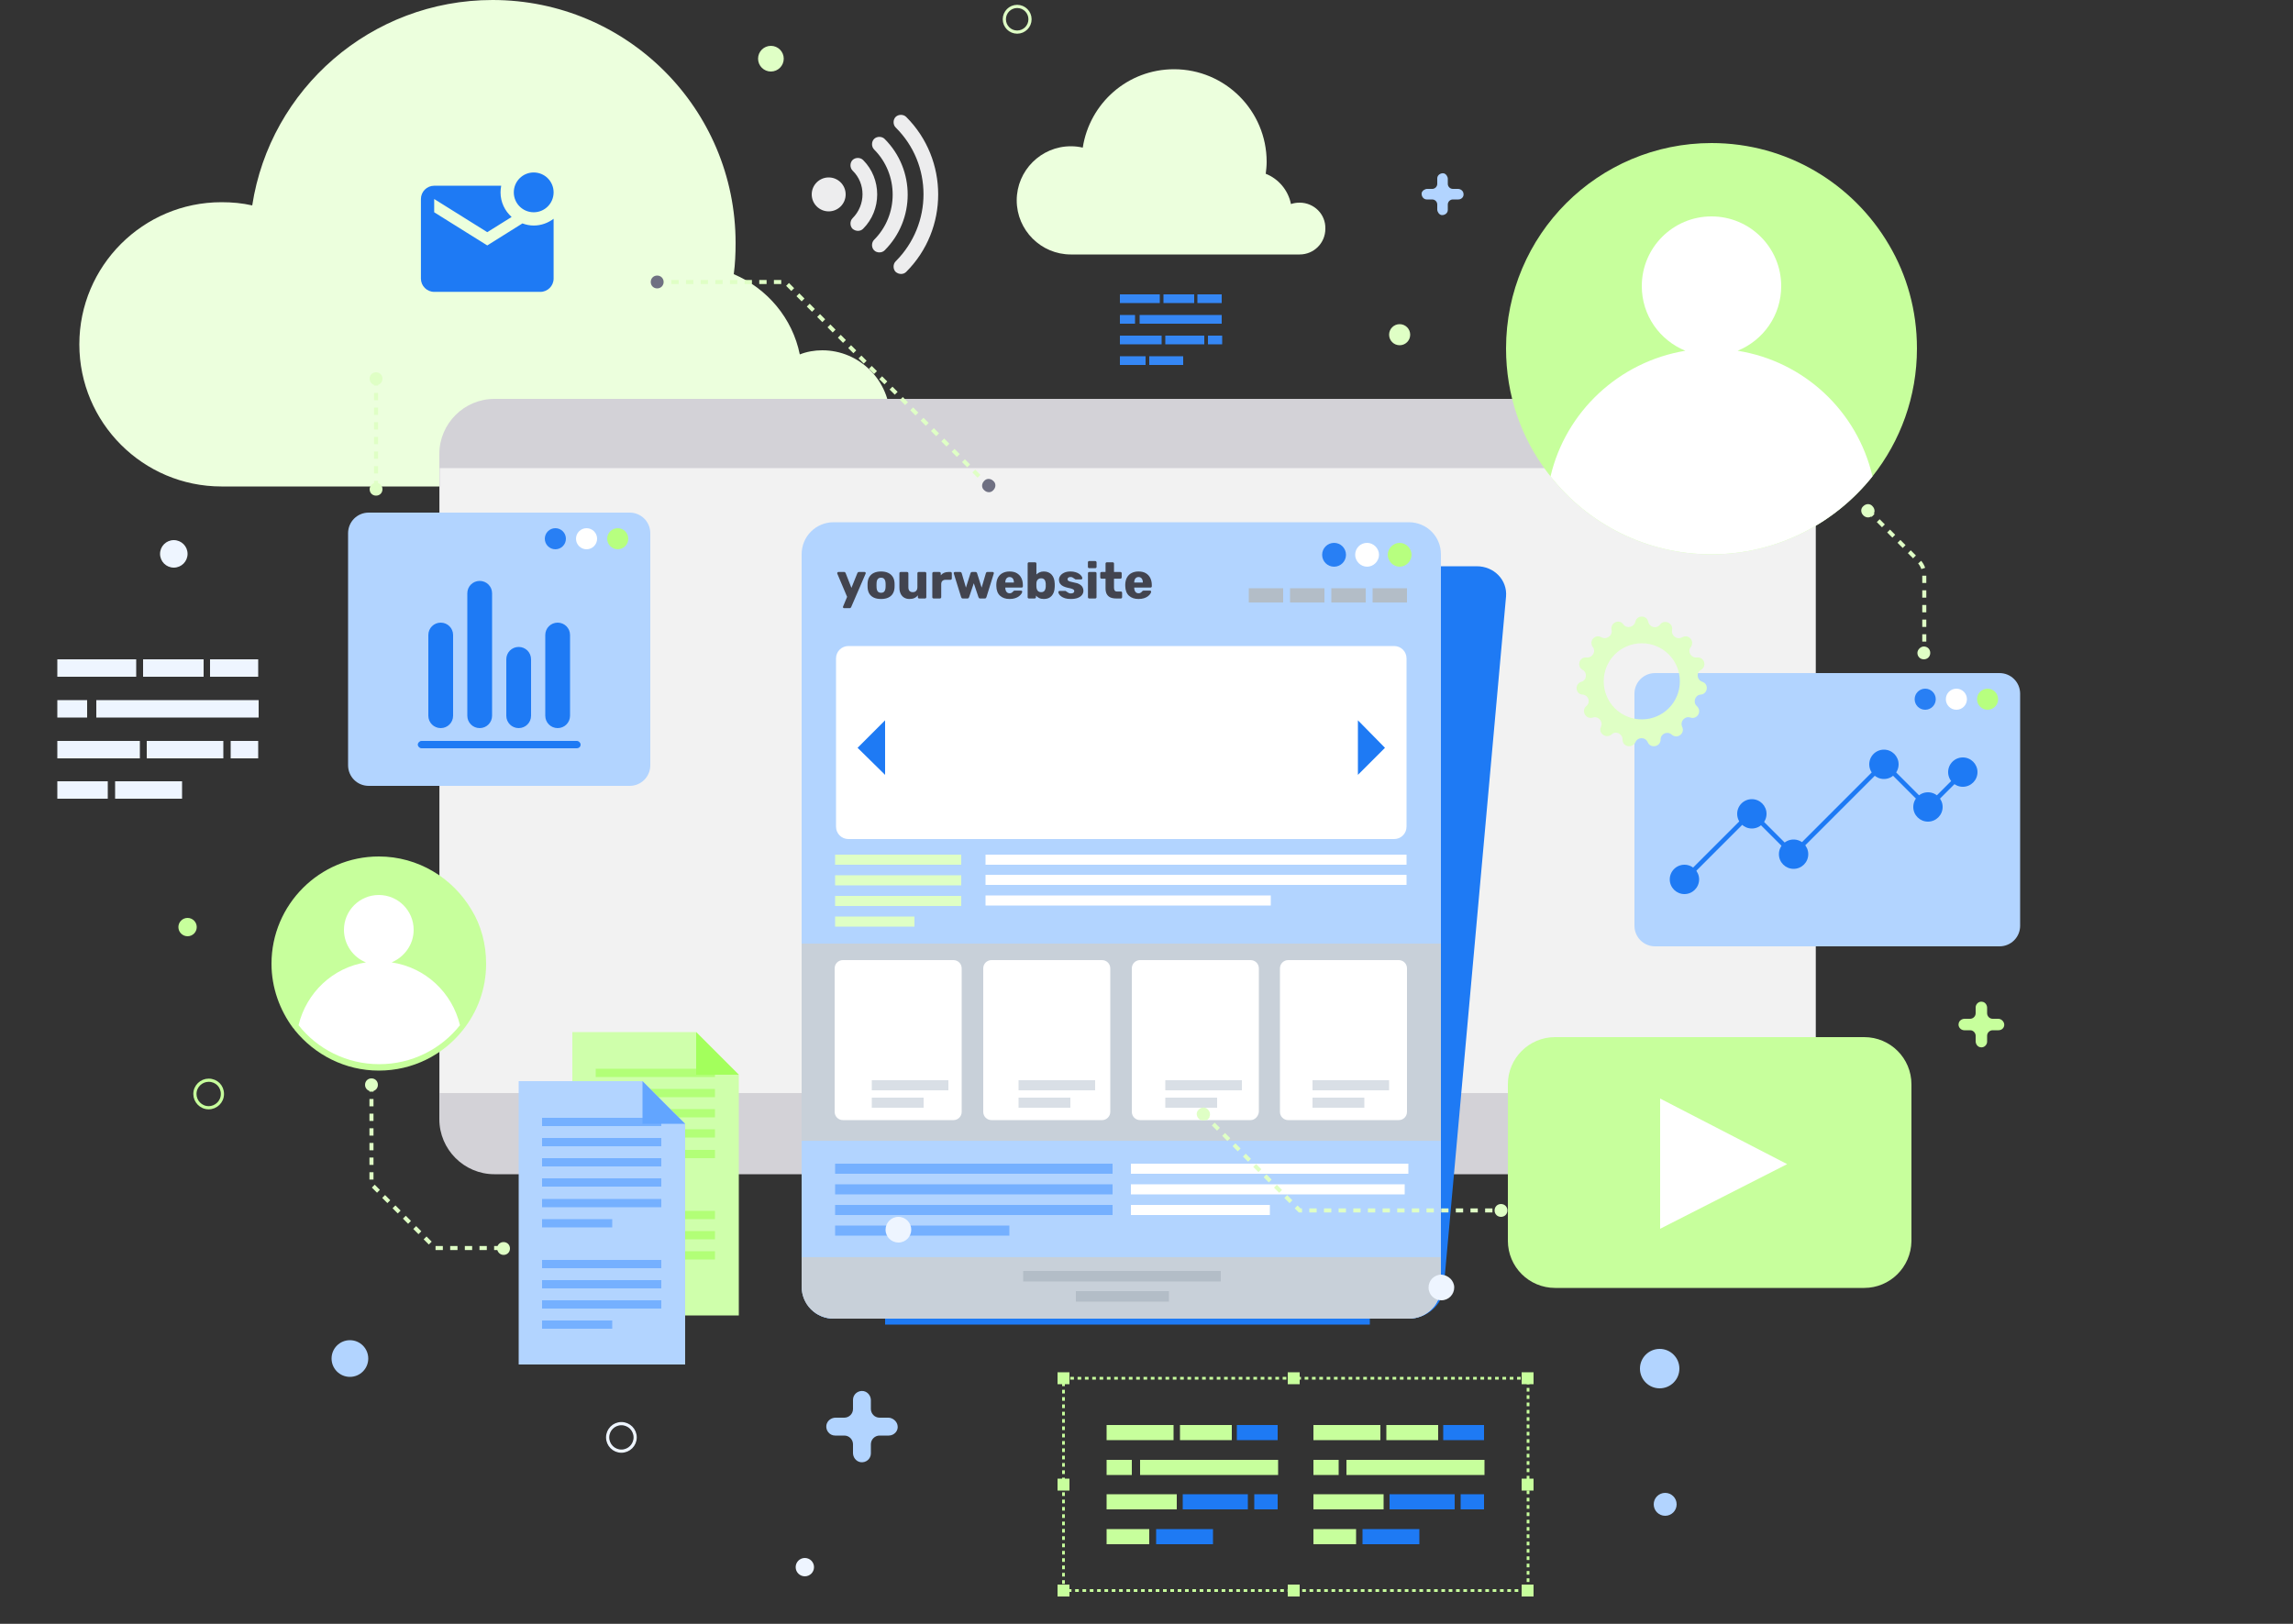 <svg width="720" height="510" viewBox="0 0 720 510" fill="none" xmlns="http://www.w3.org/2000/svg">
<rect x="0" y="0" width="720" height="510" fill="#333333" stroke="none"/>
<g clip-path="url(#clip0_39_29)">
<path d="M258.192 110.016C255.744 110.016 253.296 110.448 251.136 111.312C248.832 99.936 240.912 90.576 230.4 86.112C230.832 82.945 230.976 79.632 230.976 76.32C230.976 34.129 196.848 0 154.656 0C116.496 0 84.816 27.936 79.2 64.513C76.032 63.792 72.864 63.505 69.552 63.505C44.928 63.505 24.912 83.52 24.912 108.145C24.912 132.769 44.928 152.785 69.552 152.785H258.192C270 152.785 279.504 143.281 279.504 131.473C279.504 119.521 269.856 110.016 258.192 110.016Z" fill="#ECFFDD"/>
<path d="M385.92 363.457V410.113H322.272V363.457H344.736V385.921C344.736 391.105 348.912 395.281 354.096 395.281C359.28 395.281 363.456 391.105 363.456 385.921V363.457H385.92Z" fill="#42444F"/>
<path d="M322.272 363.457H344.736V372.961L322.272 370.369V363.457Z" fill="#2C2C30"/>
<path d="M385.92 363.457V377.713L363.312 375.121V363.457H385.92Z" fill="#2C2C30"/>
<path d="M430.128 409.681H277.92V416.017H430.128V409.681Z" fill="#1E7AF4"/>
<path d="M570.096 142.561V351.505C570.096 361.009 562.32 368.785 552.816 368.785H155.232C145.728 368.785 137.952 361.009 137.952 351.505V142.561C137.952 133.057 145.728 125.281 155.232 125.281H552.816C562.32 125.281 570.096 133.057 570.096 142.561Z" fill="#D3D2D7"/>
<path d="M570.096 147.025H138.096V343.297H570.096V147.025Z" fill="#F2F2F2"/>
<path d="M360.144 355.825C360.144 359.137 357.408 361.872 354.096 361.872C350.784 361.872 348.048 359.137 348.048 355.825C348.048 352.513 350.784 349.776 354.096 349.776C357.408 349.776 360.144 352.513 360.144 355.825Z" fill="#42444F"/>
<path d="M472.896 187.344L453.312 404.64C452.88 409.824 447.984 414.144 442.368 414.144H261.792C256.176 414.144 252.144 409.824 252.576 404.64L272.16 187.344C272.592 182.16 277.488 177.84 283.104 177.84H463.68C469.152 177.84 473.328 182.16 472.896 187.344Z" fill="#1E7AF4"/>
<path d="M452.448 174.096V404.064C452.448 409.68 447.984 414.144 442.368 414.144H261.792C256.176 414.144 251.712 409.68 251.712 404.064V174.096C251.712 168.48 256.176 164.016 261.792 164.016H442.368C447.984 164.016 452.448 168.48 452.448 174.096Z" fill="#B2D4FF"/>
<path d="M435.744 174.24C435.744 176.256 437.472 177.984 439.488 177.984C441.504 177.984 443.232 176.256 443.232 174.24C443.232 172.224 441.504 170.496 439.488 170.496C437.472 170.496 435.744 172.224 435.744 174.24Z" fill="#B7FF7F"/>
<path d="M425.52 174.24C425.52 176.256 427.248 177.984 429.264 177.984C431.28 177.984 433.008 176.256 433.008 174.24C433.008 172.224 431.28 170.496 429.264 170.496C427.104 170.496 425.52 172.224 425.52 174.24Z" fill="white"/>
<path d="M418.896 177.984C420.964 177.984 422.64 176.308 422.64 174.24C422.64 172.173 420.964 170.496 418.896 170.496C416.828 170.496 415.152 172.173 415.152 174.24C415.152 176.308 416.828 177.984 418.896 177.984Z" fill="#287FF4"/>
<path d="M452.448 296.352H251.712V358.272H452.448V296.352Z" fill="#C8D0D9"/>
<path d="M441.792 184.752H430.992V189.216H441.792V184.752Z" fill="#B3BDC7"/>
<path d="M428.832 184.752H418.032V189.216H428.832V184.752Z" fill="#B3BDC7"/>
<path d="M415.872 184.752H405.072V189.216H415.872V184.752Z" fill="#B3BDC7"/>
<path d="M402.912 184.752H392.112V189.216H402.912V184.752Z" fill="#B3BDC7"/>
<path d="M265.03 191.002C264.934 191.002 264.854 190.97 264.79 190.906C264.726 190.842 264.694 190.762 264.694 190.666C264.694 190.644 264.694 190.612 264.694 190.57C264.704 190.538 264.72 190.5 264.742 190.458L265.99 187.45L262.918 180.186C262.886 180.111 262.87 180.047 262.87 179.994C262.891 179.898 262.934 179.818 262.998 179.754C263.062 179.679 263.142 179.642 263.238 179.642H265.062C265.2 179.642 265.302 179.679 265.366 179.754C265.44 179.818 265.494 179.892 265.526 179.978L267.35 184.634L269.222 179.978C269.264 179.892 269.318 179.818 269.382 179.754C269.456 179.679 269.563 179.642 269.702 179.642H271.494C271.59 179.642 271.67 179.679 271.734 179.754C271.808 179.818 271.846 179.892 271.846 179.978C271.846 180.031 271.83 180.1 271.798 180.186L267.27 190.666C267.238 190.751 267.184 190.826 267.11 190.89C267.035 190.964 266.928 191.002 266.79 191.002H265.03ZM276.648 188.122C275.752 188.122 274.995 187.978 274.376 187.69C273.768 187.402 273.299 186.991 272.968 186.458C272.648 185.914 272.467 185.268 272.424 184.522C272.413 184.308 272.408 184.068 272.408 183.802C272.408 183.524 272.413 183.284 272.424 183.082C272.467 182.324 272.659 181.679 273 181.146C273.341 180.612 273.816 180.202 274.424 179.914C275.043 179.626 275.784 179.482 276.648 179.482C277.523 179.482 278.264 179.626 278.872 179.914C279.491 180.202 279.971 180.612 280.312 181.146C280.653 181.679 280.845 182.324 280.888 183.082C280.899 183.284 280.904 183.524 280.904 183.802C280.904 184.068 280.899 184.308 280.888 184.522C280.845 185.268 280.659 185.914 280.328 186.458C280.008 186.991 279.539 187.402 278.92 187.69C278.312 187.978 277.555 188.122 276.648 188.122ZM276.648 186.17C277.128 186.17 277.475 186.026 277.688 185.738C277.912 185.45 278.04 185.018 278.072 184.442C278.083 184.282 278.088 184.068 278.088 183.802C278.088 183.535 278.083 183.322 278.072 183.162C278.04 182.596 277.912 182.17 277.688 181.882C277.475 181.583 277.128 181.434 276.648 181.434C276.189 181.434 275.843 181.583 275.608 181.882C275.384 182.17 275.261 182.596 275.24 183.162C275.229 183.322 275.224 183.535 275.224 183.802C275.224 184.068 275.229 184.282 275.24 184.442C275.261 185.018 275.384 185.45 275.608 185.738C275.843 186.026 276.189 186.17 276.648 186.17ZM285.549 188.122C284.941 188.122 284.397 187.983 283.917 187.706C283.448 187.428 283.08 187.023 282.813 186.49C282.547 185.946 282.413 185.284 282.413 184.506V180.042C282.413 179.924 282.451 179.828 282.525 179.754C282.6 179.679 282.696 179.642 282.813 179.642H284.813C284.931 179.642 285.027 179.679 285.101 179.754C285.187 179.828 285.229 179.924 285.229 180.042V184.41C285.229 185.455 285.693 185.978 286.621 185.978C287.059 185.978 287.405 185.844 287.661 185.578C287.928 185.3 288.061 184.911 288.061 184.41V180.042C288.061 179.924 288.099 179.828 288.173 179.754C288.248 179.679 288.344 179.642 288.461 179.642H290.461C290.579 179.642 290.675 179.679 290.749 179.754C290.824 179.828 290.861 179.924 290.861 180.042V187.562C290.861 187.668 290.824 187.764 290.749 187.85C290.675 187.924 290.579 187.962 290.461 187.962H288.605C288.499 187.962 288.403 187.924 288.317 187.85C288.243 187.764 288.205 187.668 288.205 187.562V186.954C287.928 187.338 287.565 187.631 287.117 187.834C286.68 188.026 286.157 188.122 285.549 188.122ZM293.143 187.962C293.026 187.962 292.93 187.924 292.855 187.85C292.781 187.764 292.743 187.668 292.743 187.562V180.042C292.743 179.935 292.781 179.844 292.855 179.77C292.93 179.684 293.026 179.642 293.143 179.642H294.983C295.101 179.642 295.197 179.684 295.271 179.77C295.357 179.844 295.399 179.935 295.399 180.042V180.682C295.677 180.351 296.013 180.095 296.407 179.914C296.813 179.732 297.266 179.642 297.767 179.642H298.471C298.589 179.642 298.685 179.679 298.759 179.754C298.834 179.828 298.871 179.924 298.871 180.042V181.69C298.871 181.796 298.834 181.892 298.759 181.978C298.685 182.052 298.589 182.09 298.471 182.09H296.919C296.482 182.09 296.141 182.212 295.895 182.458C295.661 182.692 295.543 183.028 295.543 183.466V187.562C295.543 187.668 295.501 187.764 295.415 187.85C295.341 187.924 295.245 187.962 295.127 187.962H293.143ZM302.329 187.962C302.169 187.962 302.052 187.924 301.977 187.85C301.902 187.764 301.844 187.668 301.801 187.562L299.497 180.154C299.476 180.1 299.465 180.047 299.465 179.994C299.465 179.898 299.502 179.818 299.577 179.754C299.652 179.679 299.737 179.642 299.833 179.642H301.481C301.62 179.642 301.726 179.679 301.801 179.754C301.886 179.828 301.94 179.903 301.961 179.978L303.305 184.554L304.745 179.994C304.766 179.919 304.814 179.844 304.889 179.77C304.974 179.684 305.092 179.642 305.241 179.642H306.297C306.446 179.642 306.564 179.684 306.649 179.77C306.734 179.844 306.782 179.919 306.793 179.994L308.233 184.554L309.577 179.978C309.598 179.903 309.646 179.828 309.721 179.754C309.806 179.679 309.918 179.642 310.057 179.642H311.705C311.801 179.642 311.886 179.679 311.961 179.754C312.036 179.818 312.073 179.898 312.073 179.994C312.073 180.047 312.062 180.1 312.041 180.154L309.737 187.562C309.705 187.668 309.646 187.764 309.561 187.85C309.486 187.924 309.369 187.962 309.209 187.962H307.769C307.62 187.962 307.502 187.924 307.417 187.85C307.332 187.764 307.273 187.668 307.241 187.562L305.769 183.178L304.297 187.562C304.265 187.668 304.206 187.764 304.121 187.85C304.036 187.924 303.918 187.962 303.769 187.962H302.329ZM317.021 188.122C315.762 188.122 314.759 187.78 314.013 187.098C313.266 186.415 312.877 185.402 312.845 184.058C312.845 183.983 312.845 183.887 312.845 183.77C312.845 183.652 312.845 183.562 312.845 183.498C312.877 182.655 313.063 181.935 313.405 181.338C313.757 180.73 314.237 180.271 314.845 179.962C315.463 179.642 316.183 179.482 317.005 179.482C317.943 179.482 318.717 179.668 319.325 180.042C319.943 180.415 320.407 180.922 320.717 181.562C321.026 182.202 321.181 182.932 321.181 183.754V184.138C321.181 184.255 321.143 184.351 321.069 184.426C320.994 184.5 320.898 184.538 320.781 184.538H315.661C315.661 184.548 315.661 184.564 315.661 184.586C315.661 184.607 315.661 184.628 315.661 184.65C315.671 184.959 315.725 185.242 315.821 185.498C315.927 185.754 316.077 185.956 316.269 186.106C316.471 186.255 316.717 186.33 317.005 186.33C317.218 186.33 317.394 186.298 317.533 186.234C317.682 186.159 317.805 186.079 317.901 185.994C317.997 185.898 318.071 185.818 318.125 185.754C318.221 185.636 318.295 185.567 318.349 185.546C318.413 185.514 318.509 185.498 318.637 185.498H320.621C320.727 185.498 320.813 185.53 320.877 185.594C320.951 185.658 320.983 185.743 320.973 185.85C320.962 186.031 320.871 186.25 320.701 186.506C320.53 186.762 320.279 187.018 319.949 187.274C319.629 187.519 319.223 187.722 318.733 187.882C318.242 188.042 317.671 188.122 317.021 188.122ZM315.661 182.954H318.365V182.922C318.365 182.57 318.311 182.271 318.205 182.026C318.109 181.77 317.954 181.572 317.741 181.434C317.538 181.295 317.293 181.226 317.005 181.226C316.727 181.226 316.487 181.295 316.285 181.434C316.082 181.572 315.927 181.77 315.821 182.026C315.714 182.271 315.661 182.57 315.661 182.922V182.954ZM327.769 188.122C327.182 188.122 326.686 188.02 326.281 187.818C325.875 187.615 325.545 187.359 325.289 187.05V187.562C325.289 187.668 325.246 187.764 325.161 187.85C325.086 187.924 324.995 187.962 324.889 187.962H323.081C322.963 187.962 322.867 187.924 322.793 187.85C322.718 187.764 322.681 187.668 322.681 187.562V177.002C322.681 176.884 322.718 176.788 322.793 176.714C322.867 176.639 322.963 176.602 323.081 176.602H325.033C325.15 176.602 325.246 176.639 325.321 176.714C325.395 176.788 325.433 176.884 325.433 177.002V180.426C325.699 180.148 326.025 179.924 326.409 179.754C326.793 179.572 327.246 179.482 327.769 179.482C328.302 179.482 328.771 179.572 329.177 179.754C329.593 179.924 329.945 180.175 330.233 180.506C330.521 180.826 330.745 181.22 330.905 181.69C331.065 182.148 331.155 182.66 331.177 183.226C331.187 183.439 331.193 183.631 331.193 183.802C331.193 183.962 331.187 184.148 331.177 184.362C331.155 184.959 331.065 185.492 330.905 185.962C330.745 186.42 330.515 186.815 330.217 187.146C329.929 187.466 329.582 187.711 329.177 187.882C328.771 188.042 328.302 188.122 327.769 188.122ZM326.905 185.978C327.267 185.978 327.55 185.903 327.753 185.754C327.955 185.604 328.099 185.402 328.185 185.146C328.281 184.89 328.339 184.607 328.361 184.298C328.382 183.967 328.382 183.636 328.361 183.306C328.339 182.996 328.281 182.714 328.185 182.458C328.099 182.202 327.955 181.999 327.753 181.85C327.55 181.7 327.267 181.626 326.905 181.626C326.574 181.626 326.302 181.7 326.089 181.85C325.875 181.988 325.715 182.175 325.609 182.41C325.502 182.634 325.443 182.879 325.433 183.146C325.422 183.348 325.417 183.546 325.417 183.738C325.417 183.93 325.422 184.132 325.433 184.346C325.454 184.634 325.513 184.9 325.609 185.146C325.705 185.391 325.859 185.594 326.073 185.754C326.286 185.903 326.563 185.978 326.905 185.978ZM336.199 188.122C335.505 188.122 334.913 188.047 334.423 187.898C333.943 187.738 333.548 187.546 333.239 187.322C332.94 187.098 332.716 186.868 332.567 186.634C332.417 186.388 332.337 186.175 332.327 185.994C332.316 185.876 332.353 185.78 332.439 185.706C332.524 185.631 332.615 185.594 332.711 185.594H334.535C334.567 185.594 334.593 185.599 334.615 185.61C334.647 185.62 334.679 185.642 334.711 185.674C334.849 185.748 334.988 185.844 335.127 185.962C335.265 186.068 335.425 186.164 335.607 186.25C335.788 186.335 336.007 186.378 336.263 186.378C336.561 186.378 336.812 186.319 337.015 186.202C337.217 186.074 337.319 185.898 337.319 185.674C337.319 185.503 337.271 185.364 337.175 185.258C337.079 185.14 336.881 185.028 336.583 184.922C336.295 184.815 335.857 184.708 335.271 184.602C334.716 184.474 334.231 184.308 333.815 184.106C333.399 183.892 333.079 183.62 332.855 183.29C332.631 182.948 332.519 182.538 332.519 182.058C332.519 181.631 332.657 181.22 332.935 180.826C333.212 180.431 333.617 180.111 334.151 179.866C334.684 179.61 335.345 179.482 336.135 179.482C336.743 179.482 337.276 179.556 337.735 179.706C338.193 179.844 338.577 180.026 338.887 180.25C339.196 180.474 339.431 180.703 339.591 180.938C339.751 181.172 339.836 181.386 339.847 181.578C339.857 181.684 339.825 181.78 339.751 181.866C339.676 181.94 339.591 181.978 339.495 181.978H337.831C337.788 181.978 337.745 181.972 337.703 181.962C337.66 181.94 337.623 181.919 337.591 181.898C337.463 181.834 337.335 181.748 337.207 181.642C337.079 181.535 336.929 181.439 336.759 181.354C336.588 181.268 336.375 181.226 336.119 181.226C335.831 181.226 335.607 181.29 335.447 181.418C335.287 181.546 335.207 181.711 335.207 181.914C335.207 182.052 335.249 182.18 335.335 182.298C335.431 182.415 335.617 182.522 335.895 182.618C336.183 182.714 336.625 182.82 337.223 182.938C337.959 183.055 338.545 183.247 338.983 183.514C339.42 183.77 339.729 184.074 339.911 184.426C340.103 184.767 340.199 185.13 340.199 185.514C340.199 186.026 340.044 186.479 339.735 186.874C339.425 187.268 338.972 187.578 338.375 187.802C337.788 188.015 337.063 188.122 336.199 188.122ZM342.018 187.962C341.901 187.962 341.805 187.924 341.73 187.85C341.656 187.764 341.618 187.668 341.618 187.562V180.042C341.618 179.924 341.656 179.828 341.73 179.754C341.805 179.679 341.901 179.642 342.018 179.642H343.906C344.024 179.642 344.12 179.679 344.194 179.754C344.269 179.828 344.306 179.924 344.306 180.042V187.562C344.306 187.668 344.269 187.764 344.194 187.85C344.12 187.924 344.024 187.962 343.906 187.962H342.018ZM342.002 178.442C341.885 178.442 341.789 178.404 341.714 178.33C341.64 178.255 341.602 178.159 341.602 178.042V176.602C341.602 176.495 341.64 176.404 341.714 176.33C341.789 176.244 341.885 176.202 342.002 176.202H343.922C344.029 176.202 344.12 176.244 344.194 176.33C344.28 176.404 344.322 176.495 344.322 176.602V178.042C344.322 178.159 344.28 178.255 344.194 178.33C344.12 178.404 344.029 178.442 343.922 178.442H342.002ZM350.452 187.962C349.77 187.962 349.178 187.855 348.676 187.642C348.186 187.418 347.807 187.076 347.54 186.618C347.274 186.148 347.14 185.546 347.14 184.81V181.738H345.892C345.775 181.738 345.674 181.7 345.588 181.626C345.514 181.551 345.476 181.455 345.476 181.338V180.042C345.476 179.924 345.514 179.828 345.588 179.754C345.674 179.679 345.775 179.642 345.892 179.642H347.14V177.002C347.14 176.884 347.178 176.788 347.252 176.714C347.338 176.639 347.434 176.602 347.54 176.602H349.396C349.514 176.602 349.61 176.639 349.684 176.714C349.759 176.788 349.796 176.884 349.796 177.002V179.642H351.796C351.914 179.642 352.01 179.679 352.084 179.754C352.17 179.828 352.212 179.924 352.212 180.042V181.338C352.212 181.455 352.17 181.551 352.084 181.626C352.01 181.7 351.914 181.738 351.796 181.738H349.796V184.586C349.796 184.948 349.866 185.236 350.004 185.45C350.143 185.663 350.378 185.77 350.708 185.77H351.94C352.058 185.77 352.154 185.807 352.228 185.882C352.303 185.956 352.34 186.052 352.34 186.17V187.562C352.34 187.668 352.303 187.764 352.228 187.85C352.154 187.924 352.058 187.962 351.94 187.962H350.452ZM357.505 188.122C356.247 188.122 355.244 187.78 354.497 187.098C353.751 186.415 353.361 185.402 353.329 184.058C353.329 183.983 353.329 183.887 353.329 183.77C353.329 183.652 353.329 183.562 353.329 183.498C353.361 182.655 353.548 181.935 353.889 181.338C354.241 180.73 354.721 180.271 355.329 179.962C355.948 179.642 356.668 179.482 357.489 179.482C358.428 179.482 359.201 179.668 359.809 180.042C360.428 180.415 360.892 180.922 361.201 181.562C361.511 182.202 361.665 182.932 361.665 183.754V184.138C361.665 184.255 361.628 184.351 361.553 184.426C361.479 184.5 361.383 184.538 361.265 184.538H356.145C356.145 184.548 356.145 184.564 356.145 184.586C356.145 184.607 356.145 184.628 356.145 184.65C356.156 184.959 356.209 185.242 356.305 185.498C356.412 185.754 356.561 185.956 356.753 186.106C356.956 186.255 357.201 186.33 357.489 186.33C357.703 186.33 357.879 186.298 358.017 186.234C358.167 186.159 358.289 186.079 358.385 185.994C358.481 185.898 358.556 185.818 358.609 185.754C358.705 185.636 358.78 185.567 358.833 185.546C358.897 185.514 358.993 185.498 359.121 185.498H361.105C361.212 185.498 361.297 185.53 361.361 185.594C361.436 185.658 361.468 185.743 361.457 185.85C361.447 186.031 361.356 186.25 361.185 186.506C361.015 186.762 360.764 187.018 360.433 187.274C360.113 187.519 359.708 187.722 359.217 187.882C358.727 188.042 358.156 188.122 357.505 188.122ZM356.145 182.954H358.849V182.922C358.849 182.57 358.796 182.271 358.689 182.026C358.593 181.77 358.439 181.572 358.225 181.434C358.023 181.295 357.777 181.226 357.489 181.226C357.212 181.226 356.972 181.295 356.769 181.434C356.567 181.572 356.412 181.77 356.305 182.026C356.199 182.271 356.145 182.57 356.145 182.922V182.954Z" fill="#42444F"/>
<path d="M437.76 263.521H266.4C264.24 263.521 262.512 261.793 262.512 259.633V206.785C262.512 204.625 264.24 202.896 266.4 202.896H437.76C439.92 202.896 441.648 204.625 441.648 206.785V259.633C441.648 261.793 439.92 263.521 437.76 263.521Z" fill="white"/>
<path d="M426.384 226.224V243.361L434.88 234.865L426.384 226.224Z" fill="#1E7AF4"/>
<path d="M269.28 234.865L277.92 243.361V226.224L269.28 234.865Z" fill="#1E7AF4"/>
<path d="M441.648 268.417H309.456V271.585H441.648V268.417Z" fill="white"/>
<path d="M441.648 274.753H309.456V277.921H441.648V274.753Z" fill="white"/>
<path d="M399.024 281.233H309.456V284.401H399.024V281.233Z" fill="white"/>
<path d="M301.824 268.417H262.224V271.585H301.824V268.417Z" fill="#DFFFC5"/>
<path d="M301.824 274.896H262.224V278.065H301.824V274.896Z" fill="#DFFFC5"/>
<path d="M301.824 281.377H262.224V284.545H301.824V281.377Z" fill="#DFFFC5"/>
<path d="M287.136 287.857H262.224V291.025H287.136V287.857Z" fill="#DFFFC5"/>
<path d="M349.344 365.472H262.224V368.64H349.344V365.472Z" fill="#75B0FF"/>
<path d="M349.344 371.952H262.224V375.12H349.344V371.952Z" fill="#75B0FF"/>
<path d="M349.344 378.432H262.224V381.6H349.344V378.432Z" fill="#75B0FF"/>
<path d="M316.944 384.912H262.224V388.08H316.944V384.912Z" fill="#75B0FF"/>
<path d="M442.224 365.472H355.104V368.64H442.224V365.472Z" fill="white"/>
<path d="M441.072 371.952H355.104V375.12H441.072V371.952Z" fill="white"/>
<path d="M398.736 378.432H355.104V381.6H398.736V378.432Z" fill="white"/>
<path d="M299.376 351.792H264.672C263.232 351.792 262.08 350.64 262.08 349.2V304.129C262.08 302.689 263.232 301.536 264.672 301.536H299.376C300.816 301.536 301.968 302.689 301.968 304.129V349.2C301.968 350.64 300.816 351.792 299.376 351.792Z" fill="white"/>
<path d="M346.032 351.792H311.328C309.888 351.792 308.736 350.64 308.736 349.2V304.129C308.736 302.689 309.888 301.536 311.328 301.536H346.032C347.472 301.536 348.624 302.689 348.624 304.129V349.2C348.624 350.64 347.472 351.792 346.032 351.792Z" fill="white"/>
<path d="M392.688 351.792H357.984C356.544 351.792 355.392 350.64 355.392 349.2V304.129C355.392 302.689 356.544 301.536 357.984 301.536H392.688C394.128 301.536 395.28 302.689 395.28 304.129V349.2C395.136 350.64 393.984 351.792 392.688 351.792Z" fill="white"/>
<path d="M439.2 351.792H404.496C403.056 351.792 401.904 350.64 401.904 349.2V304.129C401.904 302.689 403.056 301.536 404.496 301.536H439.2C440.64 301.536 441.792 302.689 441.792 304.129V349.2C441.792 350.64 440.64 351.792 439.2 351.792Z" fill="white"/>
<path d="M297.792 339.264H273.744V342.432H297.792V339.264Z" fill="#D9DFE6"/>
<path d="M290.016 344.736H273.744V347.904H290.016V344.736Z" fill="#D9DFE6"/>
<path d="M343.872 339.264H319.824V342.432H343.872V339.264Z" fill="#D9DFE6"/>
<path d="M336.096 344.736H319.824V347.904H336.096V344.736Z" fill="#D9DFE6"/>
<path d="M389.952 339.264H365.904V342.432H389.952V339.264Z" fill="#D9DFE6"/>
<path d="M382.176 344.736H365.904V347.904H382.176V344.736Z" fill="#D9DFE6"/>
<path d="M436.176 339.264H412.128V342.432H436.176V339.264Z" fill="#D9DFE6"/>
<path d="M428.4 344.736H412.128V347.904H428.4V344.736Z" fill="#D9DFE6"/>
<path d="M452.448 394.849V404.064C452.448 409.68 447.984 414.144 442.368 414.144H261.792C256.176 414.144 251.712 409.68 251.712 404.064V394.849H452.448Z" fill="#C8D0D9"/>
<path d="M383.328 399.168H321.264V402.48H383.328V399.168Z" fill="#B3BDC7"/>
<path d="M367.056 405.504H337.824V408.816H367.056V405.504Z" fill="#B3BDC7"/>
<path d="M231.984 413.136H179.712V324.144H218.592C223.776 329.328 226.8 332.352 231.984 337.536V413.136Z" fill="#CFFFAB"/>
<path d="M224.496 335.664H187.056V338.256H224.496V335.664Z" fill="#B2FF77"/>
<path d="M224.496 342H187.056V344.592H224.496V342Z" fill="#B2FF77"/>
<path d="M224.496 348.336H187.056V350.928H224.496V348.336Z" fill="#B2FF77"/>
<path d="M224.496 354.672H187.056V357.264H224.496V354.672Z" fill="#B2FF77"/>
<path d="M224.496 361.152H187.056V363.744H224.496V361.152Z" fill="#B2FF77"/>
<path d="M209.088 367.488H187.056V370.08H209.088V367.488Z" fill="#75B0FF"/>
<path d="M224.496 380.304H187.056V382.896H224.496V380.304Z" fill="#B2FF77"/>
<path d="M224.496 386.641H187.056V389.232H224.496V386.641Z" fill="#B2FF77"/>
<path d="M224.496 392.976H187.056V395.568H224.496V392.976Z" fill="#B2FF77"/>
<path d="M209.088 399.312H187.056V401.904H209.088V399.312Z" fill="#75B0FF"/>
<path d="M231.984 337.536H218.592V324.144C223.776 329.328 226.656 332.208 231.984 337.536Z" fill="#A3FF5C"/>
<path d="M215.136 428.544H162.864V339.552H201.744C206.928 344.736 209.952 347.76 215.136 352.944V428.544Z" fill="#B2D4FF"/>
<path d="M207.648 351.073H170.208V353.665H207.648V351.073Z" fill="#75B0FF"/>
<path d="M207.648 357.409H170.208V360.001H207.648V357.409Z" fill="#75B0FF"/>
<path d="M207.648 363.745H170.208V366.336H207.648V363.745Z" fill="#75B0FF"/>
<path d="M207.648 370.081H170.208V372.673H207.648V370.081Z" fill="#75B0FF"/>
<path d="M207.648 376.561H170.208V379.152H207.648V376.561Z" fill="#75B0FF"/>
<path d="M192.24 382.896H170.208V385.488H192.24V382.896Z" fill="#75B0FF"/>
<path d="M207.648 395.712H170.208V398.304H207.648V395.712Z" fill="#75B0FF"/>
<path d="M207.648 402.048H170.208V404.64H207.648V402.048Z" fill="#75B0FF"/>
<path d="M207.648 408.385H170.208V410.977H207.648V408.385Z" fill="#75B0FF"/>
<path d="M192.24 414.72H170.208V417.312H192.24V414.72Z" fill="#75B0FF"/>
<path d="M215.136 352.944H201.744V339.552C206.928 344.736 209.808 347.76 215.136 352.944Z" fill="#62A5FF"/>
<path d="M152.64 302.688C152.64 310.609 149.904 317.809 145.296 323.569C139.104 331.345 129.6 336.241 118.944 336.241C108.288 336.241 98.784 331.201 92.592 323.569C92.448 323.281 92.304 323.137 92.016 322.849C87.84 317.233 85.248 310.177 85.248 302.688C85.248 284.112 100.368 268.992 118.944 268.992C131.328 268.992 142.128 275.76 148.032 285.696C151.056 290.592 152.64 296.496 152.64 302.688Z" fill="#C7FF9C"/>
<path d="M144.432 321.985C138.528 329.473 129.312 334.225 119.088 334.225C108.864 334.225 99.648 329.473 93.744 321.985C96.192 311.761 104.544 303.84 114.912 302.256C110.88 300.672 108 296.64 108 292.032C108 285.984 112.896 281.089 118.944 281.089C124.992 281.089 129.888 285.984 129.888 292.032C129.888 296.64 127.008 300.528 122.976 302.256C133.632 303.84 141.984 311.761 144.432 321.985Z" fill="white"/>
<path d="M601.92 109.44C601.92 124.56 596.736 138.528 587.952 149.616C576.144 164.448 557.856 174.096 537.408 174.096C516.96 174.096 498.672 164.592 486.864 149.616C486.576 149.184 486.144 148.752 485.856 148.32C477.648 137.52 472.896 124.128 472.896 109.44C472.896 73.728 501.84 44.928 537.408 44.928C561.168 44.928 581.904 57.745 593.136 76.897C598.752 86.4 601.92 97.489 601.92 109.44Z" fill="#C7FF9C"/>
<path d="M587.952 149.616C576.144 164.448 557.856 174.096 537.408 174.096C516.96 174.096 498.672 164.592 486.864 149.616C491.616 129.312 508.32 113.616 529.2 110.16C521.136 106.848 515.52 99.072 515.52 89.856C515.52 77.76 525.312 67.968 537.408 67.968C549.504 67.968 559.296 77.76 559.296 89.856C559.296 99.072 553.68 106.848 545.616 110.16C566.496 113.472 583.2 129.168 587.952 149.616Z" fill="white"/>
<path d="M585.36 404.496H488.304C480.096 404.496 473.472 397.872 473.472 389.664V340.56C473.472 332.352 480.096 325.728 488.304 325.728H585.36C593.568 325.728 600.192 332.352 600.192 340.56V389.808C600.048 398.016 593.424 404.496 585.36 404.496Z" fill="#C7FF9C"/>
<path d="M521.28 345.024V385.92L561.168 365.616L521.28 345.024Z" fill="white"/>
<path d="M281.232 85.392C280.368 84.528 280.368 82.945 281.232 82.081C292.896 70.416 292.896 51.553 281.232 40.032C280.368 39.169 280.368 37.584 281.232 36.721C282.096 35.856 283.68 35.856 284.544 36.721C297.936 50.112 297.936 72.001 284.544 85.392C283.68 86.257 282.24 86.257 281.232 85.392Z" fill="#EDEDEE"/>
<path d="M274.464 78.624C273.6 77.76 273.6 76.177 274.464 75.312C282.24 67.537 282.24 54.721 274.464 46.944C273.6 46.081 273.6 44.496 274.464 43.633C275.328 42.769 276.912 42.769 277.776 43.633C287.424 53.281 287.424 68.977 277.776 78.624C276.912 79.489 275.328 79.489 274.464 78.624Z" fill="#EDEDEE"/>
<path d="M267.696 71.856C266.832 70.993 266.832 69.409 267.696 68.544C271.872 64.368 271.872 57.6 267.696 53.569C266.832 52.705 266.832 51.12 267.696 50.257C268.56 49.392 270.144 49.392 271.008 50.257C276.912 56.16 276.912 65.953 271.008 71.856C270.144 72.721 268.704 72.721 267.696 71.856Z" fill="#EDEDEE"/>
<path d="M260.208 66.385C263.151 66.385 265.536 63.999 265.536 61.056C265.536 58.114 263.151 55.728 260.208 55.728C257.266 55.728 254.88 58.114 254.88 61.056C254.88 63.999 257.266 66.385 260.208 66.385Z" fill="#EDEDEE"/>
<path d="M197.712 246.816H115.776C112.176 246.816 109.296 243.936 109.296 240.336V167.472C109.296 163.872 112.176 160.992 115.776 160.992H197.712C201.312 160.992 204.192 163.872 204.192 167.472V240.336C204.192 243.936 201.312 246.816 197.712 246.816Z" fill="#B2D4FF"/>
<path d="M193.968 172.513C195.797 172.513 197.28 171.03 197.28 169.201C197.28 167.371 195.797 165.888 193.968 165.888C192.139 165.888 190.656 167.371 190.656 169.201C190.656 171.03 192.139 172.513 193.968 172.513Z" fill="#B7FF7F"/>
<path d="M184.176 172.513C186.005 172.513 187.488 171.03 187.488 169.201C187.488 167.371 186.005 165.888 184.176 165.888C182.347 165.888 180.864 167.371 180.864 169.201C180.864 171.03 182.347 172.513 184.176 172.513Z" fill="white"/>
<path d="M174.384 172.513C176.213 172.513 177.696 171.03 177.696 169.201C177.696 167.371 176.213 165.888 174.384 165.888C172.555 165.888 171.072 167.371 171.072 169.201C171.072 171.03 172.555 172.513 174.384 172.513Z" fill="#287FF4"/>
<path d="M138.384 228.672C136.224 228.672 134.496 226.944 134.496 224.784V199.44C134.496 197.28 136.224 195.552 138.384 195.552C140.544 195.552 142.272 197.28 142.272 199.44V224.784C142.272 226.944 140.544 228.672 138.384 228.672Z" fill="#1E7AF4"/>
<path d="M175.104 228.672C172.944 228.672 171.216 226.944 171.216 224.784V199.44C171.216 197.28 172.944 195.552 175.104 195.552C177.264 195.552 178.992 197.28 178.992 199.44V224.784C178.992 226.944 177.264 228.672 175.104 228.672Z" fill="#1E7AF4"/>
<path d="M162.864 228.672C160.704 228.672 158.976 226.944 158.976 224.784V207.072C158.976 204.912 160.704 203.184 162.864 203.184C165.024 203.184 166.752 204.912 166.752 207.072V224.784C166.752 226.944 165.024 228.672 162.864 228.672Z" fill="#1E7AF4"/>
<path d="M150.624 228.672C148.464 228.672 146.736 226.944 146.736 224.784V186.336C146.736 184.176 148.464 182.448 150.624 182.448C152.784 182.448 154.512 184.176 154.512 186.336V224.784C154.512 226.944 152.784 228.672 150.624 228.672Z" fill="#1E7AF4"/>
<path d="M181.152 235.008H132.336C131.76 235.008 131.184 234.432 131.184 233.856C131.184 233.28 131.76 232.704 132.336 232.704H181.152C181.728 232.704 182.304 233.28 182.304 233.856C182.304 234.576 181.728 235.008 181.152 235.008Z" fill="#1E7AF4"/>
<path d="M408.096 63.648C407.088 63.648 406.224 63.792 405.36 64.08C404.496 59.76 401.472 56.16 397.44 54.577C397.584 53.425 397.728 52.129 397.728 50.833C397.728 34.849 384.768 21.744 368.64 21.744C354.096 21.744 342.144 32.4 339.984 46.368C338.832 46.08 337.536 45.937 336.24 45.937C326.88 45.937 319.248 53.568 319.248 62.928C319.248 72.288 326.88 79.921 336.24 79.921H408.096C412.56 79.921 416.16 76.32 416.16 71.856C416.304 67.249 412.56 63.648 408.096 63.648Z" fill="#ECFFDD"/>
<path d="M364.176 92.448H351.648V95.184H364.176V92.448Z" fill="#3587F5"/>
<path d="M374.976 92.448H365.328V95.184H374.976V92.448Z" fill="#3587F5"/>
<path d="M383.616 92.448H375.984V95.184H383.616V92.448Z" fill="#3587F5"/>
<path d="M383.616 98.928H357.84V101.664H383.616V98.928Z" fill="#3587F5"/>
<path d="M356.4 98.928H351.648V101.664H356.4V98.928Z" fill="#3587F5"/>
<path d="M378.144 105.408H365.904V108.144H378.144V105.408Z" fill="#3587F5"/>
<path d="M383.76 105.408H379.296V108.144H383.76V105.408Z" fill="#3587F5"/>
<path d="M364.752 105.408H351.648V108.144H364.752V105.408Z" fill="#3587F5"/>
<path d="M371.52 111.888H360.864V114.624H371.52V111.888Z" fill="#3587F5"/>
<path d="M359.712 111.888H351.648V114.624H359.712V111.888Z" fill="#3587F5"/>
<path d="M42.768 207.073H18V212.545H42.768V207.073Z" fill="#EEF5FF"/>
<path d="M63.936 207.073H44.928V212.545H63.936V207.073Z" fill="#EEF5FF"/>
<path d="M81.072 207.073H65.952V212.545H81.072V207.073Z" fill="#EEF5FF"/>
<path d="M81.216 219.889H30.24V225.361H81.216V219.889Z" fill="#EEF5FF"/>
<path d="M27.36 219.889H18V225.361H27.36V219.889Z" fill="#EEF5FF"/>
<path d="M70.128 232.705H46.08V238.177H70.128V232.705Z" fill="#EEF5FF"/>
<path d="M81.072 232.705H72.432V238.177H81.072V232.705Z" fill="#EEF5FF"/>
<path d="M43.92 232.705H18V238.177H43.92V232.705Z" fill="#EEF5FF"/>
<path d="M57.168 245.376H36.144V250.848H57.168V245.376Z" fill="#EEF5FF"/>
<path d="M33.84 245.376H18V250.848H33.84V245.376Z" fill="#EEF5FF"/>
<path d="M627.84 297.216H519.696C516.096 297.216 513.216 294.336 513.216 290.736V217.873C513.216 214.273 516.096 211.393 519.696 211.393H627.84C631.44 211.393 634.32 214.273 634.32 217.873V290.736C634.32 294.336 631.44 297.216 627.84 297.216Z" fill="#B2D4FF"/>
<path d="M624.096 222.913C625.925 222.913 627.408 221.43 627.408 219.601C627.408 217.771 625.925 216.289 624.096 216.289C622.267 216.289 620.784 217.771 620.784 219.601C620.784 221.43 622.267 222.913 624.096 222.913Z" fill="#B7FF7F"/>
<path d="M614.304 222.913C616.133 222.913 617.616 221.43 617.616 219.601C617.616 217.771 616.133 216.289 614.304 216.289C612.475 216.289 610.992 217.771 610.992 219.601C610.992 221.43 612.475 222.913 614.304 222.913Z" fill="white"/>
<path d="M604.512 222.913C606.341 222.913 607.824 221.43 607.824 219.601C607.824 217.771 606.341 216.289 604.512 216.289C602.683 216.289 601.2 217.771 601.2 219.601C601.2 221.43 602.683 222.913 604.512 222.913Z" fill="#287FF4"/>
<path d="M529.344 276.769L528.336 275.761L549.936 254.161L563.04 267.265L591.552 238.753L605.376 252.577L615.888 242.065L616.896 243.073L605.376 254.593L591.552 240.769L563.04 269.281L549.936 256.177L529.344 276.769Z" fill="#1E7AF4"/>
<path d="M528.912 280.801C531.457 280.801 533.52 278.737 533.52 276.192C533.52 273.648 531.457 271.585 528.912 271.585C526.367 271.585 524.304 273.648 524.304 276.192C524.304 278.737 526.367 280.801 528.912 280.801Z" fill="#1E7AF4"/>
<path d="M550.08 260.209C552.625 260.209 554.688 258.145 554.688 255.601C554.688 253.056 552.625 250.993 550.08 250.993C547.535 250.993 545.472 253.056 545.472 255.601C545.472 258.145 547.535 260.209 550.08 260.209Z" fill="#1E7AF4"/>
<path d="M563.184 272.88C565.729 272.88 567.792 270.817 567.792 268.272C567.792 265.727 565.729 263.664 563.184 263.664C560.639 263.664 558.576 265.727 558.576 268.272C558.576 270.817 560.639 272.88 563.184 272.88Z" fill="#1E7AF4"/>
<path d="M591.552 244.656C594.097 244.656 596.16 242.593 596.16 240.048C596.16 237.504 594.097 235.44 591.552 235.44C589.007 235.44 586.944 237.504 586.944 240.048C586.944 242.593 589.007 244.656 591.552 244.656Z" fill="#1E7AF4"/>
<path d="M605.376 258.049C607.921 258.049 609.984 255.985 609.984 253.441C609.984 250.896 607.921 248.833 605.376 248.833C602.831 248.833 600.768 250.896 600.768 253.441C600.768 255.985 602.831 258.049 605.376 258.049Z" fill="#1E7AF4"/>
<path d="M616.32 247.104C618.865 247.104 620.928 245.041 620.928 242.496C620.928 239.952 618.865 237.888 616.32 237.888C613.775 237.888 611.712 239.952 611.712 242.496C611.712 245.041 613.775 247.104 616.32 247.104Z" fill="#1E7AF4"/>
<path d="M534.528 214.128C532.8 213.552 532.512 211.248 534.096 210.384C536.112 209.232 535.104 206.208 532.8 206.496C530.928 206.64 529.776 204.624 530.928 203.184C532.224 201.312 530.208 199.008 528.192 200.16C526.608 201.024 524.736 199.728 525.024 197.856C525.456 195.696 522.576 194.4 521.28 196.128C520.272 197.568 517.968 197.136 517.536 195.264C517.104 193.104 513.936 193.104 513.504 195.264C513.072 196.992 510.768 197.568 509.76 196.128C508.464 194.256 505.584 195.552 506.016 197.856C506.448 199.584 504.432 201.024 502.848 200.16C500.832 199.008 498.816 201.312 500.112 203.184C501.264 204.624 499.968 206.64 498.24 206.496C495.936 206.208 494.928 209.232 496.944 210.384C498.528 211.248 498.24 213.696 496.512 214.128C494.352 214.848 494.64 218.016 496.944 218.16C498.816 218.304 499.536 220.608 498.096 221.76C496.368 223.2 497.952 226.08 500.112 225.36C501.84 224.784 503.424 226.512 502.704 228.24C501.696 230.256 504.288 232.128 506.016 230.688C507.312 229.392 509.472 230.4 509.472 232.272C509.472 234.576 512.496 235.152 513.504 233.136C514.224 231.408 516.672 231.408 517.392 233.136C518.256 235.152 521.424 234.576 521.424 232.272C521.424 230.4 523.584 229.536 524.88 230.688C526.608 232.272 529.2 230.4 528.192 228.24C527.472 226.512 529.056 224.784 530.784 225.36C532.944 226.08 534.528 223.344 532.8 221.76C531.504 220.608 532.224 218.304 533.952 218.16C536.256 218.016 536.688 214.848 534.528 214.128ZM515.52 225.936C508.896 225.936 503.568 220.608 503.568 213.984C503.568 207.36 508.896 202.032 515.52 202.032C522.144 202.032 527.472 207.36 527.472 213.984C527.472 220.608 522.144 225.936 515.52 225.936Z" fill="#DFFFC5"/>
<path d="M118.08 118.801V153.793" stroke="#DFFFC5" stroke-width="1.267" stroke-miterlimit="10" stroke-dasharray="2.3 2.3"/>
<path d="M116.064 118.944C116.064 117.792 116.928 116.928 118.08 116.928C119.232 116.928 120.096 117.792 120.096 118.944C120.096 120.096 119.232 120.96 118.08 120.96C116.928 120.96 116.064 120.096 116.064 118.944Z" fill="#DFFFC5"/>
<path d="M116.064 153.648C116.064 154.8 116.928 155.664 118.08 155.664C119.232 155.664 120.096 154.8 120.096 153.648C120.096 152.496 119.232 151.632 118.08 151.632C116.928 151.632 116.064 152.64 116.064 153.648Z" fill="#DFFFC5"/>
<path d="M206.208 88.561H246.528L310.464 152.64" stroke="#DFFFC5" stroke-width="1.267" stroke-miterlimit="10" stroke-dasharray="2.3 2.3"/>
<path d="M206.352 90.576C205.2 90.576 204.336 89.713 204.336 88.561C204.336 87.409 205.2 86.544 206.352 86.544C207.504 86.544 208.368 87.409 208.368 88.561C208.368 89.713 207.504 90.576 206.352 90.576Z" fill="#6F7082"/>
<path d="M309.024 153.936C309.888 154.8 311.184 154.8 311.904 153.936C312.768 153.072 312.768 151.776 311.904 151.056C311.04 150.192 309.744 150.192 309.024 151.056C308.16 151.92 308.16 153.216 309.024 153.936Z" fill="#6F7082"/>
<path d="M377.712 349.776L408.096 380.161H471.456" stroke="#DFFFC5" stroke-width="1.267" stroke-miterlimit="10" stroke-dasharray="2.3 2.3"/>
<path d="M376.416 351.361C375.552 350.497 375.552 349.201 376.416 348.481C377.28 347.617 378.576 347.617 379.296 348.481C380.16 349.345 380.16 350.641 379.296 351.361C378.576 352.081 377.136 352.081 376.416 351.361Z" fill="#DFFFC5"/>
<path d="M471.312 382.177C472.464 382.177 473.328 381.313 473.328 380.161C473.328 379.009 472.464 378.145 471.312 378.145C470.16 378.145 469.296 379.009 469.296 380.161C469.296 381.313 470.16 382.177 471.312 382.177Z" fill="#DFFFC5"/>
<path d="M116.64 340.56V371.952L136.656 391.968H158.256" stroke="#DFFFC5" stroke-width="1.267" stroke-miterlimit="10" stroke-dasharray="2.3 2.3"/>
<path d="M114.624 340.704C114.624 339.552 115.488 338.688 116.64 338.688C117.792 338.688 118.656 339.552 118.656 340.704C118.656 341.856 117.792 342.72 116.64 342.72C115.488 342.72 114.624 341.856 114.624 340.704Z" fill="#DFFFC5"/>
<path d="M158.112 394.128C159.264 394.128 160.128 393.264 160.128 392.112C160.128 390.96 159.264 390.096 158.112 390.096C156.96 390.096 156.096 390.96 156.096 392.112C156.096 393.12 156.96 394.128 158.112 394.128Z" fill="#DFFFC5"/>
<path d="M586.512 160.272L602.496 176.256C603.648 177.408 604.224 178.992 604.224 180.576V205.2" stroke="#DFFFC5" stroke-width="1.267" stroke-miterlimit="10" stroke-dasharray="2.3 2.3"/>
<path d="M585.072 161.856C584.208 160.992 584.208 159.696 585.072 158.976C585.936 158.112 587.232 158.112 587.952 158.976C588.816 159.84 588.816 161.136 587.952 161.856C587.232 162.72 585.936 162.72 585.072 161.856Z" fill="#DFFFC5"/>
<path d="M602.064 205.056C602.064 206.208 602.928 207.072 604.08 207.072C605.232 207.072 606.096 206.208 606.096 205.056C606.096 203.904 605.232 203.04 604.08 203.04C603.072 203.04 602.064 204.048 602.064 205.056Z" fill="#DFFFC5"/>
<path d="M433.44 447.552H412.416V452.304H433.44V447.552Z" fill="#C7FF9C"/>
<path d="M451.584 447.552H435.312V452.304H451.584V447.552Z" fill="#C7FF9C"/>
<path d="M465.984 447.552H453.168V452.304H465.984V447.552Z" fill="#1E7AF4"/>
<path d="M466.128 458.497H422.784V463.249H466.128V458.497Z" fill="#C7FF9C"/>
<path d="M420.336 458.497H412.416V463.249H420.336V458.497Z" fill="#C7FF9C"/>
<path d="M456.768 469.296H436.32V474.048H456.768V469.296Z" fill="#1E7AF4"/>
<path d="M465.984 469.296H458.64V474.048H465.984V469.296Z" fill="#1E7AF4"/>
<path d="M434.448 469.296H412.416V474.048H434.448V469.296Z" fill="#C7FF9C"/>
<path d="M445.68 480.24H427.824V484.992H445.68V480.24Z" fill="#1E7AF4"/>
<path d="M425.808 480.24H412.416V484.992H425.808V480.24Z" fill="#C7FF9C"/>
<path d="M368.496 447.552H347.472V452.304H368.496V447.552Z" fill="#C7FF9C"/>
<path d="M386.784 447.552H370.512V452.304H386.784V447.552Z" fill="#C7FF9C"/>
<path d="M401.184 447.552H388.368V452.304H401.184V447.552Z" fill="#1E7AF4"/>
<path d="M401.328 458.497H357.984V463.249H401.328V458.497Z" fill="#C7FF9C"/>
<path d="M355.392 458.497H347.472V463.249H355.392V458.497Z" fill="#C7FF9C"/>
<path d="M391.824 469.296H371.376V474.048H391.824V469.296Z" fill="#1E7AF4"/>
<path d="M401.184 469.296H393.84V474.048H401.184V469.296Z" fill="#1E7AF4"/>
<path d="M369.504 469.296H347.472V474.048H369.504V469.296Z" fill="#C7FF9C"/>
<path d="M380.88 480.24H363.024V484.992H380.88V480.24Z" fill="#1E7AF4"/>
<path d="M360.864 480.24H347.472V484.992H360.864V480.24Z" fill="#C7FF9C"/>
<path d="M479.808 432.864H333.936V499.536H479.808V432.864Z" stroke="#C7FF9C" stroke-width="0.864" stroke-miterlimit="10" stroke-dasharray="1.15 1.15"/>
<path d="M335.808 430.992H332.064V434.736H335.808V430.992Z" fill="#C7FF9C"/>
<path d="M408.096 430.992H404.352V434.736H408.096V430.992Z" fill="#C7FF9C"/>
<path d="M481.536 430.992H477.792V434.736H481.536V430.992Z" fill="#C7FF9C"/>
<path d="M335.808 464.401H332.064V468.144H335.808V464.401Z" fill="#C7FF9C"/>
<path d="M481.536 464.401H477.792V468.144H481.536V464.401Z" fill="#C7FF9C"/>
<path d="M335.808 497.665H332.064V501.409H335.808V497.665Z" fill="#C7FF9C"/>
<path d="M408.096 497.665H404.352V501.409H408.096V497.665Z" fill="#C7FF9C"/>
<path d="M481.536 497.665H477.792V501.409H481.536V497.665Z" fill="#C7FF9C"/>
<path d="M457.776 59.328H456.192C455.328 59.328 454.608 58.608 454.608 57.745V56.16C454.608 55.441 454.032 54.577 453.312 54.432C452.304 54.288 451.296 55.008 451.296 56.017V57.745C451.296 58.608 450.576 59.328 449.712 59.328H448.128C447.408 59.328 446.544 59.904 446.4 60.624C446.256 61.633 446.976 62.641 447.984 62.641H449.712C450.576 62.641 451.296 63.361 451.296 64.225V65.808C451.296 66.528 451.872 67.392 452.592 67.537C453.6 67.68 454.608 66.96 454.608 65.953V64.225C454.608 63.361 455.328 62.641 456.192 62.641H457.92C458.928 62.641 459.792 61.776 459.504 60.624C459.36 59.904 458.64 59.328 457.776 59.328Z" fill="#B2D4FF"/>
<path d="M278.928 445.248H276.192C274.608 445.248 273.456 443.952 273.456 442.512V439.776C273.456 438.48 272.592 437.184 271.152 436.896C269.424 436.608 267.84 437.904 267.84 439.632V442.512C267.84 444.096 266.544 445.248 265.104 445.248H262.368C261.072 445.248 259.776 446.112 259.488 447.552C259.2 449.28 260.496 450.864 262.224 450.864H265.104C266.688 450.864 267.84 452.16 267.84 453.6V456.336C267.84 457.632 268.704 458.928 270.144 459.216C271.872 459.504 273.456 458.208 273.456 456.48V453.6C273.456 452.016 274.752 450.864 276.192 450.864H279.072C280.8 450.864 282.24 449.28 281.808 447.552C281.52 446.256 280.224 445.248 278.928 445.248Z" fill="#B2D4FF"/>
<path d="M627.408 319.968H625.68C624.672 319.968 623.952 319.104 623.952 318.24V316.512C623.952 315.648 623.376 314.784 622.512 314.64C621.36 314.352 620.352 315.36 620.352 316.368V318.24C620.352 319.248 619.488 319.968 618.624 319.968H616.896C616.032 319.968 615.168 320.544 615.024 321.408C614.736 322.56 615.744 323.568 616.752 323.568H618.624C619.632 323.568 620.352 324.432 620.352 325.296V327.024C620.352 327.888 620.928 328.752 621.792 328.896C622.944 329.184 623.952 328.176 623.952 327.168V325.296C623.952 324.288 624.816 323.568 625.68 323.568H627.552C628.704 323.568 629.568 322.56 629.28 321.408C628.992 320.544 628.272 319.968 627.408 319.968Z" fill="#C7FF9C"/>
<path d="M521.136 436.032C524.556 436.032 527.328 433.26 527.328 429.84C527.328 426.421 524.556 423.648 521.136 423.648C517.716 423.648 514.944 426.421 514.944 429.84C514.944 433.26 517.716 436.032 521.136 436.032Z" fill="#B2D4FF"/>
<path d="M522.864 476.064C524.852 476.064 526.464 474.453 526.464 472.464C526.464 470.476 524.852 468.865 522.864 468.865C520.876 468.865 519.264 470.476 519.264 472.464C519.264 474.453 520.876 476.064 522.864 476.064Z" fill="#B2D4FF"/>
<path d="M195.12 455.76C197.506 455.76 199.44 453.826 199.44 451.44C199.44 449.054 197.506 447.12 195.12 447.12C192.734 447.12 190.8 449.054 190.8 451.44C190.8 453.826 192.734 455.76 195.12 455.76Z" stroke="#EEF5FF" stroke-miterlimit="10"/>
<path d="M252.72 495.072C254.311 495.072 255.6 493.783 255.6 492.192C255.6 490.602 254.311 489.312 252.72 489.312C251.13 489.312 249.84 490.602 249.84 492.192C249.84 493.783 251.13 495.072 252.72 495.072Z" fill="#EEF5FF"/>
<path d="M69.84 343.584C69.84 346.032 67.824 347.904 65.52 347.904C63.072 347.904 61.2 345.888 61.2 343.584C61.2 341.136 63.216 339.264 65.52 339.264C67.968 339.264 69.84 341.136 69.84 343.584Z" stroke="#C7FF9C" stroke-miterlimit="10"/>
<path d="M58.896 294.048C60.487 294.048 61.776 292.759 61.776 291.169C61.776 289.578 60.487 288.289 58.896 288.289C57.306 288.289 56.016 289.578 56.016 291.169C56.016 292.759 57.306 294.048 58.896 294.048Z" fill="#C7FF9C"/>
<path d="M54.576 178.273C56.962 178.273 58.896 176.338 58.896 173.953C58.896 171.567 56.962 169.633 54.576 169.633C52.19 169.633 50.256 171.567 50.256 173.953C50.256 176.338 52.19 178.273 54.576 178.273Z" fill="#EEF5FF"/>
<path d="M319.392 10.081C321.619 10.081 323.424 8.275 323.424 6.048C323.424 3.822 321.619 2.016 319.392 2.016C317.165 2.016 315.36 3.822 315.36 6.048C315.36 8.275 317.165 10.081 319.392 10.081Z" stroke="#DFFFC5" stroke-miterlimit="10"/>
<path d="M242.064 22.465C244.291 22.465 246.096 20.659 246.096 18.433C246.096 16.206 244.291 14.4 242.064 14.4C239.837 14.4 238.032 16.206 238.032 18.433C238.032 20.659 239.837 22.465 242.064 22.465Z" fill="#DFFFC5"/>
<path d="M439.488 108.432C441.317 108.432 442.8 106.95 442.8 105.12C442.8 103.291 441.317 101.808 439.488 101.808C437.659 101.808 436.176 103.291 436.176 105.12C436.176 106.95 437.659 108.432 439.488 108.432Z" fill="#DFFFC5"/>
<path d="M456.624 404.353C456.624 406.513 454.896 408.385 452.592 408.385C450.432 408.385 448.56 406.657 448.56 404.353C448.56 402.193 450.288 400.321 452.592 400.321C454.752 400.465 456.624 402.193 456.624 404.353Z" fill="#EEF5FF"/>
<path d="M286.128 386.209C286.128 388.369 284.4 390.241 282.096 390.241C279.936 390.241 278.064 388.513 278.064 386.209C278.064 384.049 279.792 382.177 282.096 382.177C284.4 382.177 286.128 384.049 286.128 386.209Z" fill="#EEF5FF"/>
<path d="M109.872 432.432C113.053 432.432 115.632 429.854 115.632 426.672C115.632 423.491 113.053 420.912 109.872 420.912C106.691 420.912 104.112 423.491 104.112 426.672C104.112 429.854 106.691 432.432 109.872 432.432Z" fill="#B2D4FF"/>
<path d="M173.833 68.709V87.501C173.833 89.792 171.958 91.667 169.667 91.667H136.333C134.042 91.667 132.167 89.792 132.167 87.501V62.501C132.167 60.209 134.042 58.334 136.333 58.334H157.375C157.25 59.001 157.167 59.709 157.167 60.417C157.167 63.501 158.521 66.23 160.646 68.146L153 72.917L136.333 62.501V66.667L153 77.084L164.042 70.167C165.167 70.584 166.333 70.834 167.583 70.834C169.937 70.834 172.083 70.021 173.833 68.709ZM161.333 60.417C161.333 63.876 164.125 66.667 167.583 66.667C171.042 66.667 173.833 63.876 173.833 60.417C173.833 56.959 171.042 54.167 167.583 54.167C164.125 54.167 161.333 56.959 161.333 60.417Z" fill="#1E7AF4"/>
</g>
<defs>
<clipPath id="clip0_39_29">
<rect width="720" height="510" fill="white" transform="translate(0 0)"/>
</clipPath>
</defs>
</svg>
